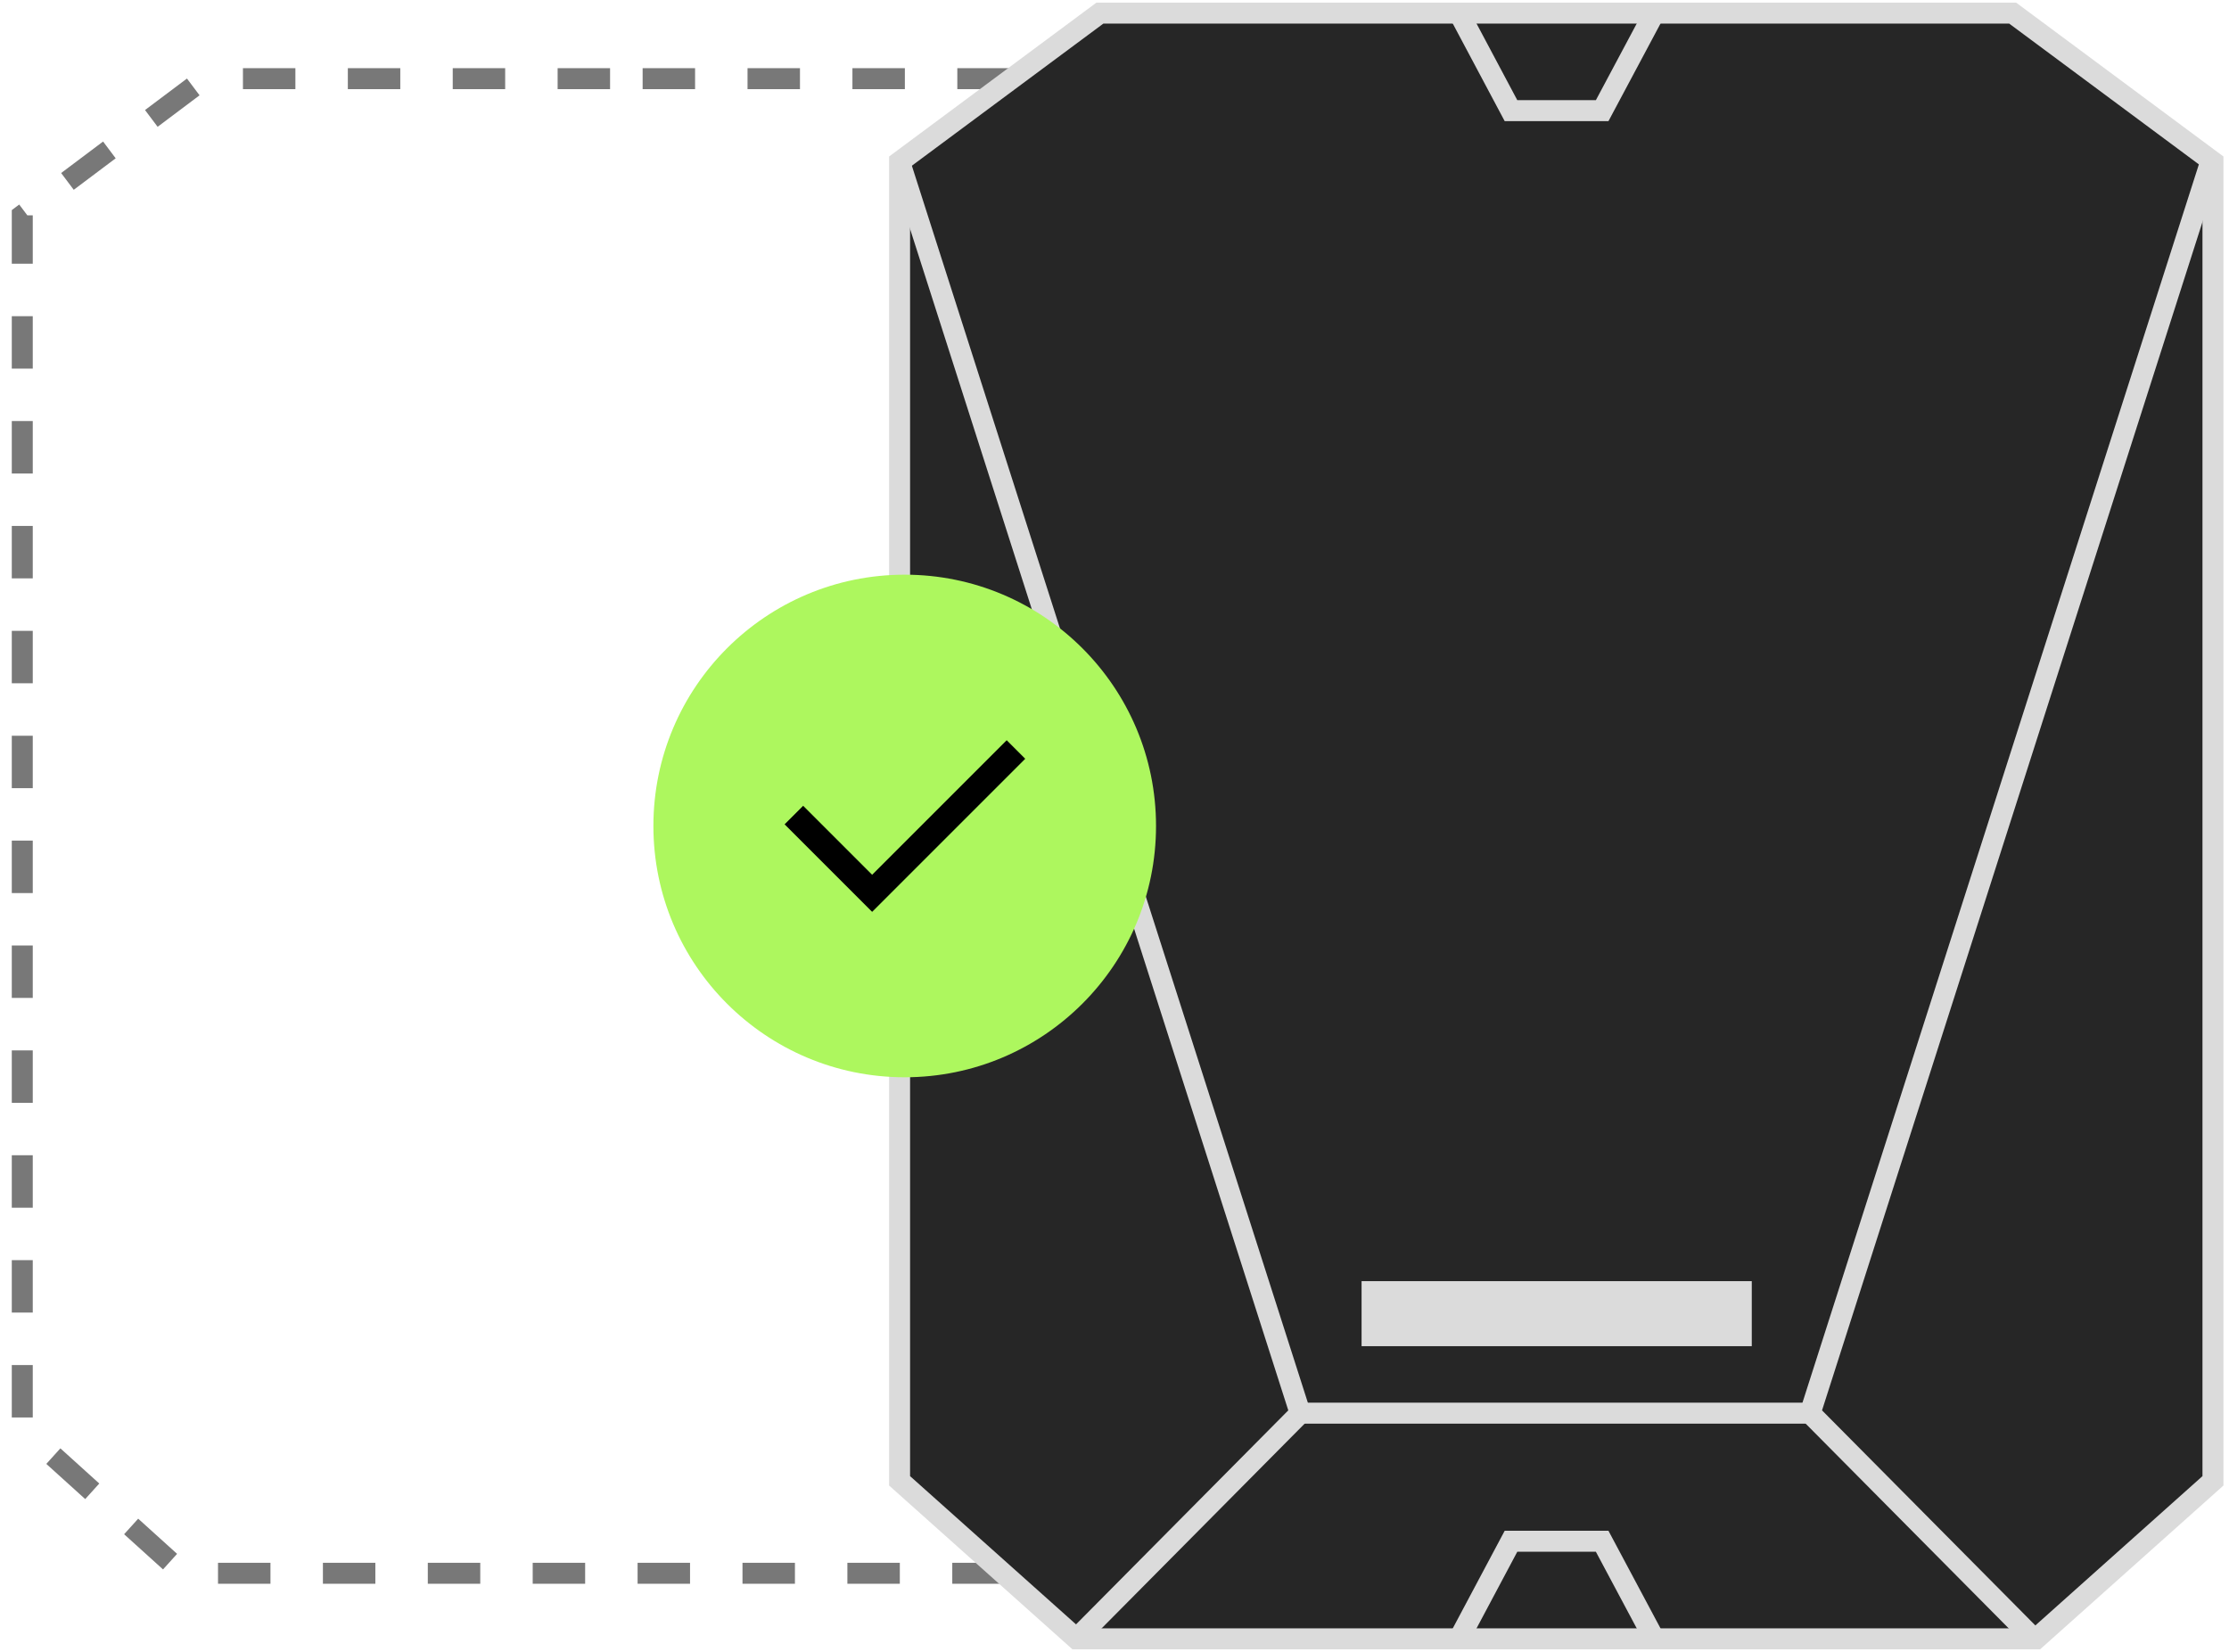 <svg width="170" height="126" viewBox="0 0 170 126" fill="none" xmlns="http://www.w3.org/2000/svg">
<path fill-rule="evenodd" clip-rule="evenodd" d="M49.012 6H78.821L92.699 16.425V108.922L80.446 120H49.764H13.953L1.699 108.922V16.425L15.578 6H49.012Z" stroke="#787878" stroke-width="1.6" stroke-dasharray="4 4"/>
<path fill-rule="evenodd" clip-rule="evenodd" d="M120.688 1H153.5L168.777 12.339V112.948L155.29 124.998H121.516H82.097L68.609 112.948V12.339L83.886 1H120.688Z" fill="#262626" stroke="#DBDBDB" stroke-width="1.6"/>
<path d="M68.61 12.341L99.164 107.792L82.098 125" stroke="#DBDBDB" stroke-width="1.6"/>
<path d="M168.605 12.341L138.052 107.792L155.118 125" stroke="#DBDBDB" stroke-width="1.6"/>
<path fill-rule="evenodd" clip-rule="evenodd" d="M103.844 102.678V97.718H133.603V102.678H103.844Z" fill="#DBDBDB"/>
<path d="M99.164 107.787H138.049" stroke="#DBDBDB" stroke-width="1.6"/>
<path d="M111.281 1L115.239 8.44H122.193L126.161 1" stroke="#DBDBDB" stroke-width="1.6"/>
<path d="M111.281 124.997L115.239 117.558H122.193L126.161 124.997" stroke="#DBDBDB" stroke-width="1.6"/>
<path d="M88.167 63C88.167 73.585 79.585 82.167 69 82.167C58.414 82.167 49.833 73.585 49.833 63C49.833 52.415 58.414 43.833 69 43.833C79.585 43.833 88.167 52.415 88.167 63Z" fill="#ADF75E"/>
<path d="M77.484 57.167L66.515 68.136L60.547 62.167" stroke="black" stroke-width="2"/>
</svg>
